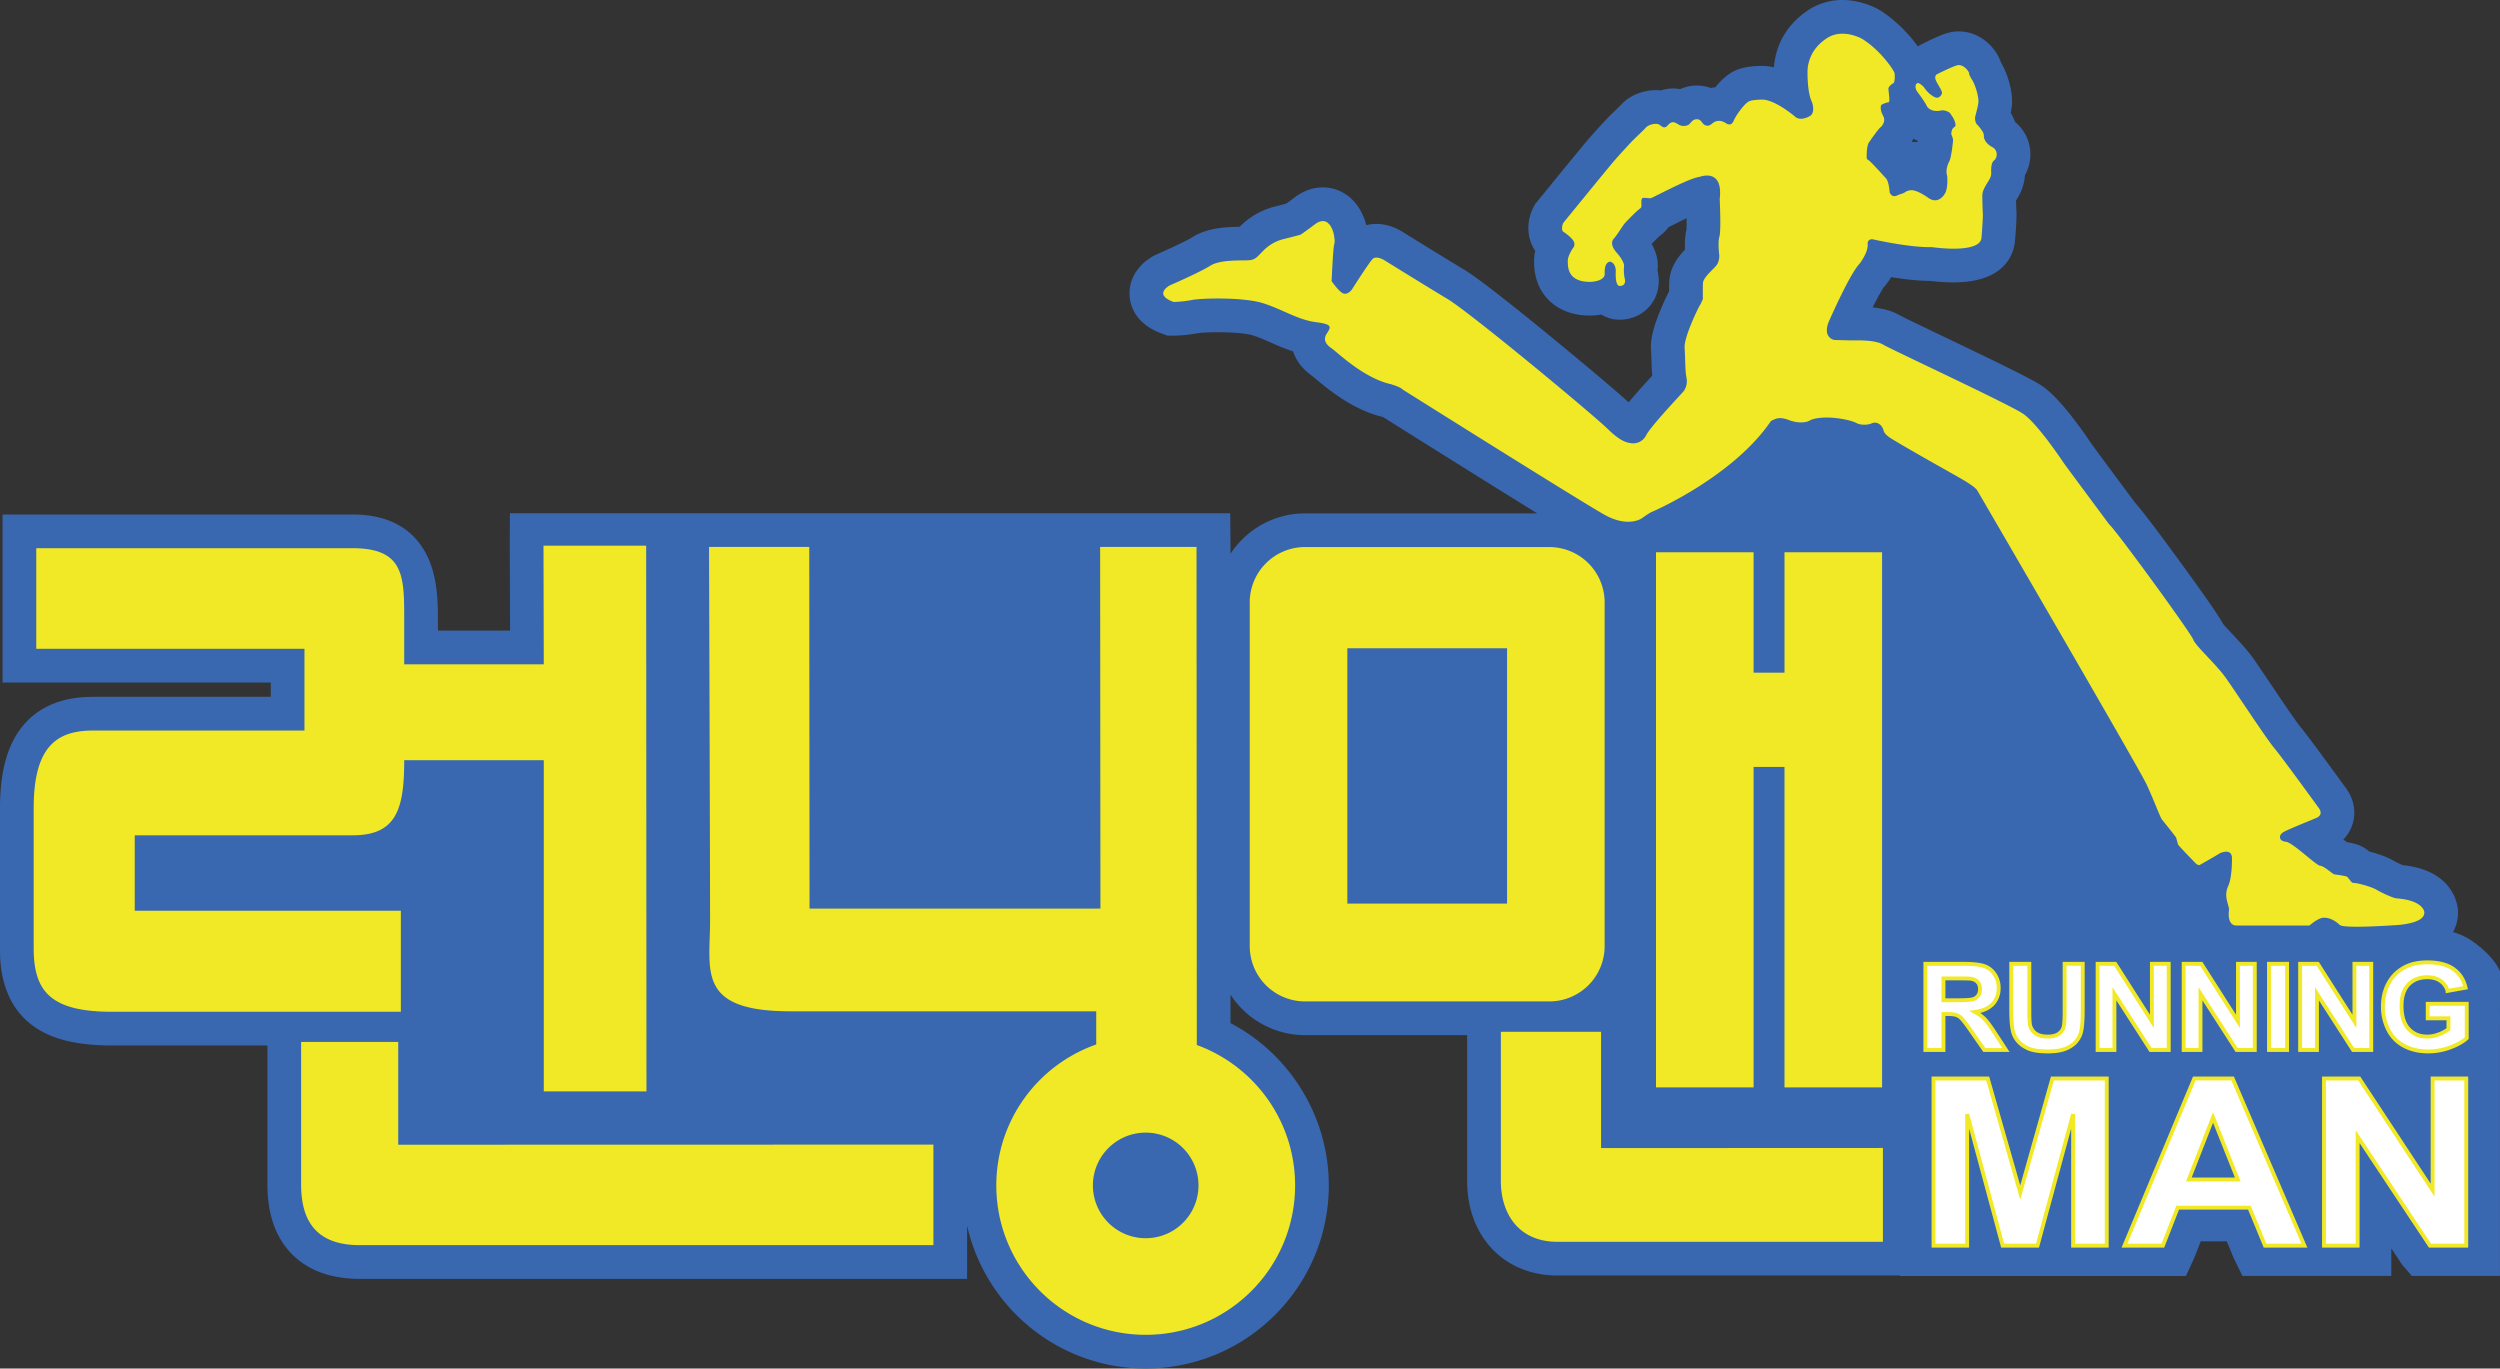 <svg xmlns="http://www.w3.org/2000/svg" width="989.152" height="541.471" viewBox="0 0 261.713 143.264"><rect x="0" y="0" width="261.713" height="143.264" fill="#333333" stroke="none"/><path d="M257.306 95.22v.027l.004.037a1.338 1.338 0 0 0-.004-.063" style="fill:#3964a4;fill-opacity:1;fill-rule:nonzero;stroke:none;stroke-width:.353"/><path d="M200.311 14.515c.139.08.284.153.436.22v.132h-.629c.068-.114.134-.23.193-.352m61.402 87.188c-.476-1.2-1.756-2.364-2.812-3.121a6.919 6.919 0 0 0-2.107-1.008 4.18 4.18 0 0 0 .513-2.327c-.06-.73-.616-4.143-5.787-4.685a8.48 8.48 0 0 1-.896-.432c-.643-.382-1.647-.752-2.582-.983a3.77 3.77 0 0 0-.99-.623c-.402-.172-.823-.27-1.345-.358a8.57 8.57 0 0 0-.4-.274 4.062 4.062 0 0 0 1.084-2.065c.223-1.17-.082-2.372-.858-3.395-.505-.698-3.807-5.25-4.718-6.345-.46-.55-2.158-3.073-3.173-4.58-.716-1.064-1.335-1.983-1.726-2.538-.656-.929-1.511-1.837-2.265-2.639-.3-.32-.738-.785-.93-1.02-.313-.597-1.205-1.978-4.488-6.483-3.099-4.253-4.249-5.68-4.754-6.238l-1.074-1.449a987.055 987.055 0 0 1-3.48-4.703c-1.174-1.76-3.39-4.853-5.18-6.056-1.007-.676-4.045-2.162-10.474-5.239-1.85-.885-3.943-1.887-4.352-2.109-.772-.456-1.693-.733-2.879-.855.514-1.027.963-1.843 1.197-2.149l.073-.076.105-.133c.153-.193.354-.468.565-.807 1.256.203 2.743.388 3.997.388h.046c.483.06 1.443.16 2.488.16 5.633 0 6.369-3.26 6.444-4.492.183-2.24.152-2.836.126-3.103a44.578 44.578 0 0 1-.03-.981c.3-.46.86-1.407.921-2.627a4.451 4.451 0 0 0 .568-2.49 4.354 4.354 0 0 0-1.585-3.094 5.245 5.245 0 0 0-.46-.946c.05-.239.09-.47.115-.697.178-1.603-.55-3.631-1.124-4.559l-.009-.014c-.552-1.686-2.289-3.271-4.418-3.272-.433 0-.863.066-1.277.196-.84.262-2.13.902-2.646 1.165l-.126.064-.12.074c-.04.025-.081.051-.121.078-1.019-1.46-2.594-2.943-3.98-3.8l-.049-.03-.05-.029C196.398.837 194.843 0 192.881 0a6.456 6.456 0 0 0-3.714 1.148l-.012.008c-2.024 1.39-3.245 3.446-3.44 5.79 0 .004-.004.04-.007.102a5.475 5.475 0 0 0-1.427-.147c-1.991.027-2.823.562-3.14.766-.698.449-1.21 1.018-1.57 1.472a4.61 4.61 0 0 0-.501.07 4.134 4.134 0 0 0-1.434-.256 4.25 4.25 0 0 0-1.755.38 4.027 4.027 0 0 0-2.007.137 4.556 4.556 0 0 0-.54-.033c-1.093 0-2.627.407-3.651 1.55-.153.169-.377.38-.613.605-.27.255-.575.544-.876.865a82.706 82.706 0 0 0-1.734 1.902c-.673.764-5.046 6.138-5.542 6.749l-.232.286-.17.327c-.552 1.076-.833 2.763.039 4.273l.16.28a4.628 4.628 0 0 0-.117 1.145v.049c.01.512.036 1.871.896 3.172.591.894 2.022 2.396 4.965 2.396h.076l.024-.001c.372-.008.73-.044 1.071-.107.373.225.71.344.92.402l.258.073.266.033c.16.019.326.029.496.029 1.217 0 2.352-.51 3.116-1.401.778-.907 1.1-2.094.908-3.344l-.049-.315-.018-.04a.756.756 0 0 1-.001-.158c.095-.86-.114-1.755-.622-2.672.36-.372.762-.775.92-.896l.123-.097c.284-.227.525-.481.724-.762.187-.09.4-.197.655-.325.258-.13.727-.365 1.236-.612.007.515.002.944-.013 1.172-.162.692-.185 1.456-.156 2.111-.667.706-1.453 1.69-1.616 3.052-.018.148-.043.358-.043 1.316-.341.633-.693 1.445-.91 1.969-.764 1.841-1.06 3.088-.99 4.168.024.347.036.743.049 1.126.018.547.035 1.074.08 1.57-1.103 1.204-1.895 2.095-2.472 2.79-1.335-1.227-4.916-4.23-8.03-6.783-3.328-2.727-7.615-6.168-9.14-7.078-1.727-1.029-6.516-3.995-6.564-4.025l-.014-.009-.014-.008c-.383-.233-1.408-.774-2.644-.774-.361 0-.715.045-1.054.133a6.71 6.71 0 0 0-.433-1.2c-.824-1.725-2.362-2.755-4.116-2.755-.931 0-1.834.288-2.685.855l-.085.057-.082.062c-.345.26-.72.536-.986.729-.332.085-.777.2-1.181.302-.561.131-2.075.587-3.476 1.906-.078.073-.15.143-.217.21-1.724.027-3.503.169-4.968 1.106-.492.314-2.332 1.181-3.741 1.795l-.119.051-.114.06c-1.333.7-2.71 2.177-2.574 4.222.07 1.04.602 2.935 3.387 3.95l.585.215h.624c.121 0 1.223-.008 2.597-.268.172-.029.917-.092 2.041-.092 1.8 0 3.125.16 3.64.32.605.186 1.237.465 1.905.76.72.316 1.494.658 2.34.929.293.922.929 1.82 2.007 2.574.074.059.17.141.288.24 1.27 1.07 3.894 3.279 7.028 4.031l.103.034.162.102c.541.34 9.747 6.128 15.968 9.974h-24.307a9.318 9.318 0 0 0-7.805 4.236v-.147l-.03-4.101H53.378l-.011 3.393.03 8.892h-7.555V64.63c0-2.314-.177-4.967-1.491-7.11-1.489-2.427-3.99-3.658-7.435-3.658H.268v17.586H28.345v1.5H9.717c-3.12 0-5.544.974-7.204 2.895C.822 77.798 0 80.66 0 84.59v14.697c0 1.259 0 5.088 2.868 7.63 1.946 1.723 4.75 2.526 8.823 2.526h16.303v14.549c0 3.007.806 5.402 2.395 7.116 1.705 1.838 4.159 2.77 7.295 2.77h63.558v-5.574c1.923 8.551 9.573 14.96 18.696 14.96 10.57 0 19.168-8.598 19.168-19.168 0-7.174-4.047-13.719-10.29-16.99v-2.98a9.318 9.318 0 0 0 7.805 4.236h16.968v15.277c0 5.82 3.886 9.886 9.45 9.886h35.844v.05H228.834l.875-1.895.674-1.728h2.73l.74 1.792.9 1.83H250.336v-2.884l1.1 1.66 1.047 1.224h9.224V110.26z" style="fill:#3968b0;fill-opacity:1;fill-rule:nonzero;stroke:none;stroke-width:.353"/><path d="M169.107 16.69c-.647.735-5.453 6.644-5.453 6.644s-.265.515-.044.897c0 0 1.279.794 1.205 1.337 0 0 0 .221-.044.265-.044.044-.662.896-.647 1.5.015.602-.044 2.19 2.367 2.175 0 0 1.514-.03 1.499-.853 0 0-.103-1.161.544-1.264 0 0 .558.044.617.926 0 0-.118 1.485.353 1.617 0 0 .72.088.603-.676 0 0-.177-.647-.089-1.44 0 0 .044-.398-.72-1.309 0 0-.918-.904-.36-1.521.64-.766.866-1.322 1.257-1.728 1.19-1.234 1.348-1.313 1.543-1.47.22-.176-.029-.735.177-1.028.083-.119.69.014.896-.015.206-.03 3.896-2.058 5.1-2.234.148-.03 2.5-.926 2.117 2.337 0 0 .162 3.278-.03 3.91-.19.632-.014 1.97-.014 1.97s.03.573-.25.984c-.279.412-1.381 1.264-1.455 1.882-.028.238-.015 1.705-.015 1.705s-.22.544-.323.676c-.102.132-1.66 3.293-1.587 4.425.074 1.131.05 2.427.19 3.101.148.706-.116 1.235-.308 1.47-.19.235-3.425 3.645-3.895 4.572-.47.926-1.37.89-1.562.857-.378-.064-1.049-.099-2.45-1.475-1.56-1.529-14.45-12.23-16.816-13.64-1.772-1.057-6.615-4.058-6.615-4.058s-.823-.5-1.206-.117c-.381.382-2.175 3.204-2.175 3.204s-.486.674-1 .353c-.47-.294-1.117-1.235-1.117-1.235s.147-3.41.265-3.821c.117-.412 0-.736 0-.882 0-.148-.412-2.323-1.911-1.323 0 0-1.499 1.131-1.646 1.175-.147.045-1.823.47-1.823.47s-.995.21-1.882 1.045c-.75.705-.896 1.087-1.631 1.146-.735.059-3.013-.103-4.072.573-1.058.676-4.233 2.058-4.233 2.058s-1.793.941.382 1.735c0 0 .852 0 1.94-.206s5.38-.294 7.38.323c1.998.617 3.703 1.764 5.585 2 1.881.234 1.529.558 1.117 1.234-.412.676 0 1.146.558 1.528.56.383 3.3 3.087 6.182 3.734 0 0 1.02.294 1.227.559 0 0 18.572 11.678 21.137 13.111 2.48 1.386 3.895.368 3.895.368s.765-.558 1.059-.676c.294-.118 8.533-3.726 12.457-9.503.662-.375 1.074-.412 1.94-.088 1.048.39 1.875.198 2.14.022.264-.177 1.308-.42 2.777-.243 1.47.177 2.023.475 2.176.551.264.133 1 .236 1.543-.014.364-.168.823.014 1.044.367.281.45.074.58.75 1.08.676.5 6.702 3.874 7.32 4.227.617.352 1.704.999 1.91 1.352 0 0 16.964 29.133 17.728 30.78.764 1.646 1.411 3.41 1.588 3.645.176.235 1.484 1.845 1.506 1.933.022.088.176.617.198.713.023.095 1.713 1.837 1.713 1.837s.345.412.558.302c.214-.11 1.94-1.103 2.029-1.176.088-.074 1.404-.67 1.345.566 0 0 .03 1.903-.397 2.83-.426.925-.044 1.763 0 1.984.044.22.118.352.088.529-.029.176-.213 1.639.816 1.61h7.6s.977-.86 1.535-.816c.853-.023 1.567.692 1.669.771.485.375 5.556.022 5.556.022s3.374-.073 3.27-1.374c0 0-.05-1.242-2.94-1.448-.271-.02-1.41-.515-2.028-.882-.617-.367-2.16-.757-2.425-.728-.265.03-.53-.58-.735-.669-.206-.088-1.066-.198-1.294-.234-.189-.03-1.05-.868-1.477-.897-.426-.03-2.895-2.463-3.616-2.521-.72-.059-.764-.676-.264-.985.5-.308 3.418-1.455 3.594-1.558.176-.103.588-.412.103-1.029 0 0-3.72-5.137-4.602-6.196-.882-1.058-4.012-5.843-5.07-7.342-1.06-1.5-3.176-3.351-3.44-4.057-.265-.705-8.026-11.377-8.82-12.082-.75-1.015-4.586-6.174-4.762-6.439-.177-.264-2.76-4.125-4.234-5.115-1.543-1.036-13.758-6.703-14.64-7.232-.882-.53-2.778-.44-3.307-.44l-1.786-.045s-1.235-.176-.64-1.83c0 0 2.205-5.05 3.242-6.13 0 0 .992-1.256.86-2.138 0 0 0-.507.55-.441 0 0 3.881.882 6.174.816 0 0 5.16.771 5.204-1.037 0 0 .176-2.138.132-2.557-.023-.22-.063-1.824-.044-1.94.066-.397.154-.552.419-1.037.097-.178.53-.705.507-1.19-.022-.485 0-1.103.309-1.323.309-.22.463-1.037-.199-1.39-.661-.352-.904-.837-.882-1.234.019-.336-.61-1.036-.727-1.147-.117-.11-.243-.485-.176-.794.066-.308.284-1.058.33-1.477.066-.595-.33-1.852-.617-2.315-.287-.463-.353-.64-.353-.771 0-.133-.595-1.03-1.3-.809-.646.202-2.096.94-2.096.94s-.286.177-.066.662c.22.485.684 1.08.618 1.323-.067.243-.353.64-.838.353 0 0-.617-.309-1.058-1.014 0 0-.508-.53-.706-.397 0 0-.375.242 0 .86 0 0 .86 1.124 1.036 1.565 0 0 .383.676 1.522.419.31-.07.926.199.948.375 0 0 .154.198.264.397.11.198.287.53.243.882 0 0-.257.169-.33.323a1.256 1.256 0 0 0-.096.53s.183.403.183.624c0 0-.154 1.72-.397 2.205 0 0-.463.794-.22 1.521 0 0 .132 1.367-.287 1.918 0 0-.661 1.191-1.786.31 0 0-1.146-.817-1.764-.728-.617.088-.393.222-1.08.418-.309.089-.772.485-1.102-.176 0 0-.067-1.235-.441-1.543 0 0-1.58-1.764-1.786-1.852a.296.296 0 0 1-.183-.28c.002-.433.004-1.27.27-1.617 0 0 .993-1.455 1.236-1.587 0 0 .536-.522.242-1.103-.127-.252-.367-.705-.242-1.146.036-.125.617-.309.793-.33.177-.023-.022-1.206-.022-1.412.001-.206.331-.485.507-.573.177-.088.177-.772.133-1.058-.044-.287-1.47-2.404-3.396-3.594 0 0-2.072-1.191-3.748-.022-.256.178-1.785 1.154-1.955 3.197-.024.293-.044 2.469.456 3.44 0 0 .375 1.013-.155 1.432 0 0-1.058.691-1.675.045 0 0-2.14-1.808-3.477-1.728 0 0-1.021.008-1.33.206-.375.24-.682.647-.946.997-.177.235-.332.48-.478.735-.1.175-.206.5-.382.605-.18.108-.4.037-.553-.066-.325-.218-.684-.33-1.08-.197-.412.138-.595.623-1.12.39-.254-.111-.335-.407-.562-.542-.197-.116-.463-.09-.655.022-.23.135-.331.406-.58.521-.179.084-.433.1-.633.07-.47-.067-.781-.665-1.318-.205-.17.147-.314.415-.584.361-.207-.041-.376-.276-.59-.333-.37-.098-1.02.082-1.26.35-.466.519-1.05 1.004-1.538 1.526-.562.6-1.12 1.205-1.663 1.822M56.895 57.124l.03 12.42h-14.61V64.63c0-4.389-.092-7.24-5.397-7.24H3.796v10.53h28.076v8.557H9.717c-3.843 0-6.19 1.758-6.19 8.114v14.696c0 4.466 1.76 6.629 8.164 6.629h30.271V95.342H14.105v-7.898h22.813c4.587 0 5.397-2.741 5.397-7.859h14.61v34.667h10.749l-.03-57.128z" style="fill:#f1e926;fill-opacity:1;fill-rule:nonzero;stroke:none;stroke-width:.353"/><path d="M97.714 119.822v10.528h-60.03c-4.337 0-6.162-2.256-6.162-6.359v-14.918h10.167v10.763zM197.112 120.175v9.823h-34.073c-4.167 0-5.922-3.072-5.922-6.36v-15.624h10.49v12.174zM157.768 94.596h-16.722V67.863h16.722zm4.424-37.327H136.62a5.79 5.79 0 0 0-5.791 5.791v35.985a5.79 5.79 0 0 0 5.79 5.789h25.572a5.79 5.79 0 0 0 5.79-5.79V63.06a5.79 5.79 0 0 0-5.79-5.79" style="fill:#f1e926;fill-opacity:1;fill-rule:nonzero;stroke:none;stroke-width:.353"/><path d="M186.811 57.817v12.599h-3.236v-12.6h-10.217v56.018h10.217V80.29h3.236v33.544h10.215V57.817ZM119.938 129.623a5.527 5.527 0 1 1 0-11.054 5.527 5.527 0 0 1 0 11.054m5.35-20.227-.03-52.138h-10.09l.03 37.861H84.747l-.03-37.861H74.226s.109 33.84.109 39.106c0 5.264-1.443 9.505 8.428 9.505h31.996v3.47c-6.091 2.137-10.46 7.935-10.46 14.757 0 8.638 7.002 15.64 15.64 15.64 8.636 0 15.639-7.002 15.639-15.64 0-6.758-4.287-12.514-10.29-14.7" style="fill:#f1e926;fill-opacity:1;fill-rule:nonzero;stroke:none;stroke-width:.353"/><path d="M203.452 104.713h1.402c.909 0 1.476-.038 1.702-.111.227-.074.404-.201.532-.382.128-.18.192-.406.192-.677 0-.303-.084-.548-.253-.735-.169-.186-.407-.304-.714-.353-.153-.02-.615-.03-1.383-.03h-1.478zm-1.895 5.204v-9.019h3.988c1.003 0 1.732.082 2.186.243.455.162.819.45 1.092.864.273.415.41.889.41 1.422 0 .676-.208 1.235-.621 1.676-.414.44-1.033.719-1.857.834.41.23.748.482 1.015.756.266.275.626.763 1.079 1.465l1.146 1.759h-2.267l-1.37-1.963c-.487-.701-.82-1.143-.999-1.325a1.463 1.463 0 0 0-.57-.376c-.2-.067-.518-.101-.953-.101h-.384v3.765zM210.547 100.898h1.895v4.885c0 .775.023 1.277.07 1.507.082.369.275.666.58.89.305.222.722.334 1.251.334.538 0 .943-.105 1.216-.317.273-.21.438-.47.494-.778.055-.307.083-.818.083-1.531v-4.99h1.895v4.737c0 1.083-.051 1.848-.154 2.295a2.51 2.51 0 0 1-.566 1.132c-.276.308-.644.552-1.105.735-.461.182-1.062.273-1.805.273-.896 0-1.576-.099-2.039-.298-.464-.199-.83-.457-1.098-.775a2.459 2.459 0 0 1-.532-1c-.123-.516-.185-1.28-.185-2.288zM219.588 109.917v-9.019h1.844l3.84 6.023v-6.023h1.761v9.019h-1.9l-3.784-5.881v5.88zM228.597 109.917v-9.019h1.844l3.841 6.023v-6.023h1.761v9.019h-1.902l-3.783-5.881v5.88zM237.53 100.898h1.895v9.019h-1.894zM240.791 109.917v-9.019h1.843l3.841 6.023v-6.023h1.761v9.019h-1.901l-3.784-5.881v5.88zM254.147 106.601v-1.52h4.084v3.593c-.397.37-.972.694-1.725.975a6.513 6.513 0 0 1-2.289.421c-.982 0-1.837-.197-2.567-.593a3.844 3.844 0 0 1-1.645-1.698 5.316 5.316 0 0 1-.551-2.402c0-.94.205-1.774.614-2.504.41-.73 1.01-1.29 1.8-1.68.601-.299 1.35-.449 2.246-.449 1.166 0 2.076.235 2.731.705.655.47 1.076 1.119 1.264 1.947l-1.882.338a1.912 1.912 0 0 0-.746-1.049c-.365-.256-.82-.384-1.367-.384-.828 0-1.486.252-1.974.757-.489.504-.733 1.253-.733 2.245 0 1.07.247 1.873.742 2.408.495.536 1.144.803 1.946.803.397 0 .795-.074 1.194-.224a4.13 4.13 0 0 0 1.028-.545v-1.144zM202.411 130.4v-17.498h5.673l3.406 11.935 3.368-11.935h5.686v17.497h-3.521v-13.774l-3.726 13.774h-3.65l-3.714-13.774V130.4zM234.26 123.477l-2.588-6.494-2.535 6.494zm6.978 6.922h-4.124l-1.639-3.974h-7.504l-1.549 3.974h-4.02l7.31-17.498h4.01zM243.287 130.4v-17.498h3.688l7.683 11.685v-11.685h3.522v17.497h-3.803l-7.569-11.41v11.41z" style="fill:#fff;fill-opacity:1;fill-rule:nonzero;stroke:#f1e926;stroke-width:.407;stroke-miterlimit:4;stroke-dasharray:none;stroke-opacity:1"/></svg>